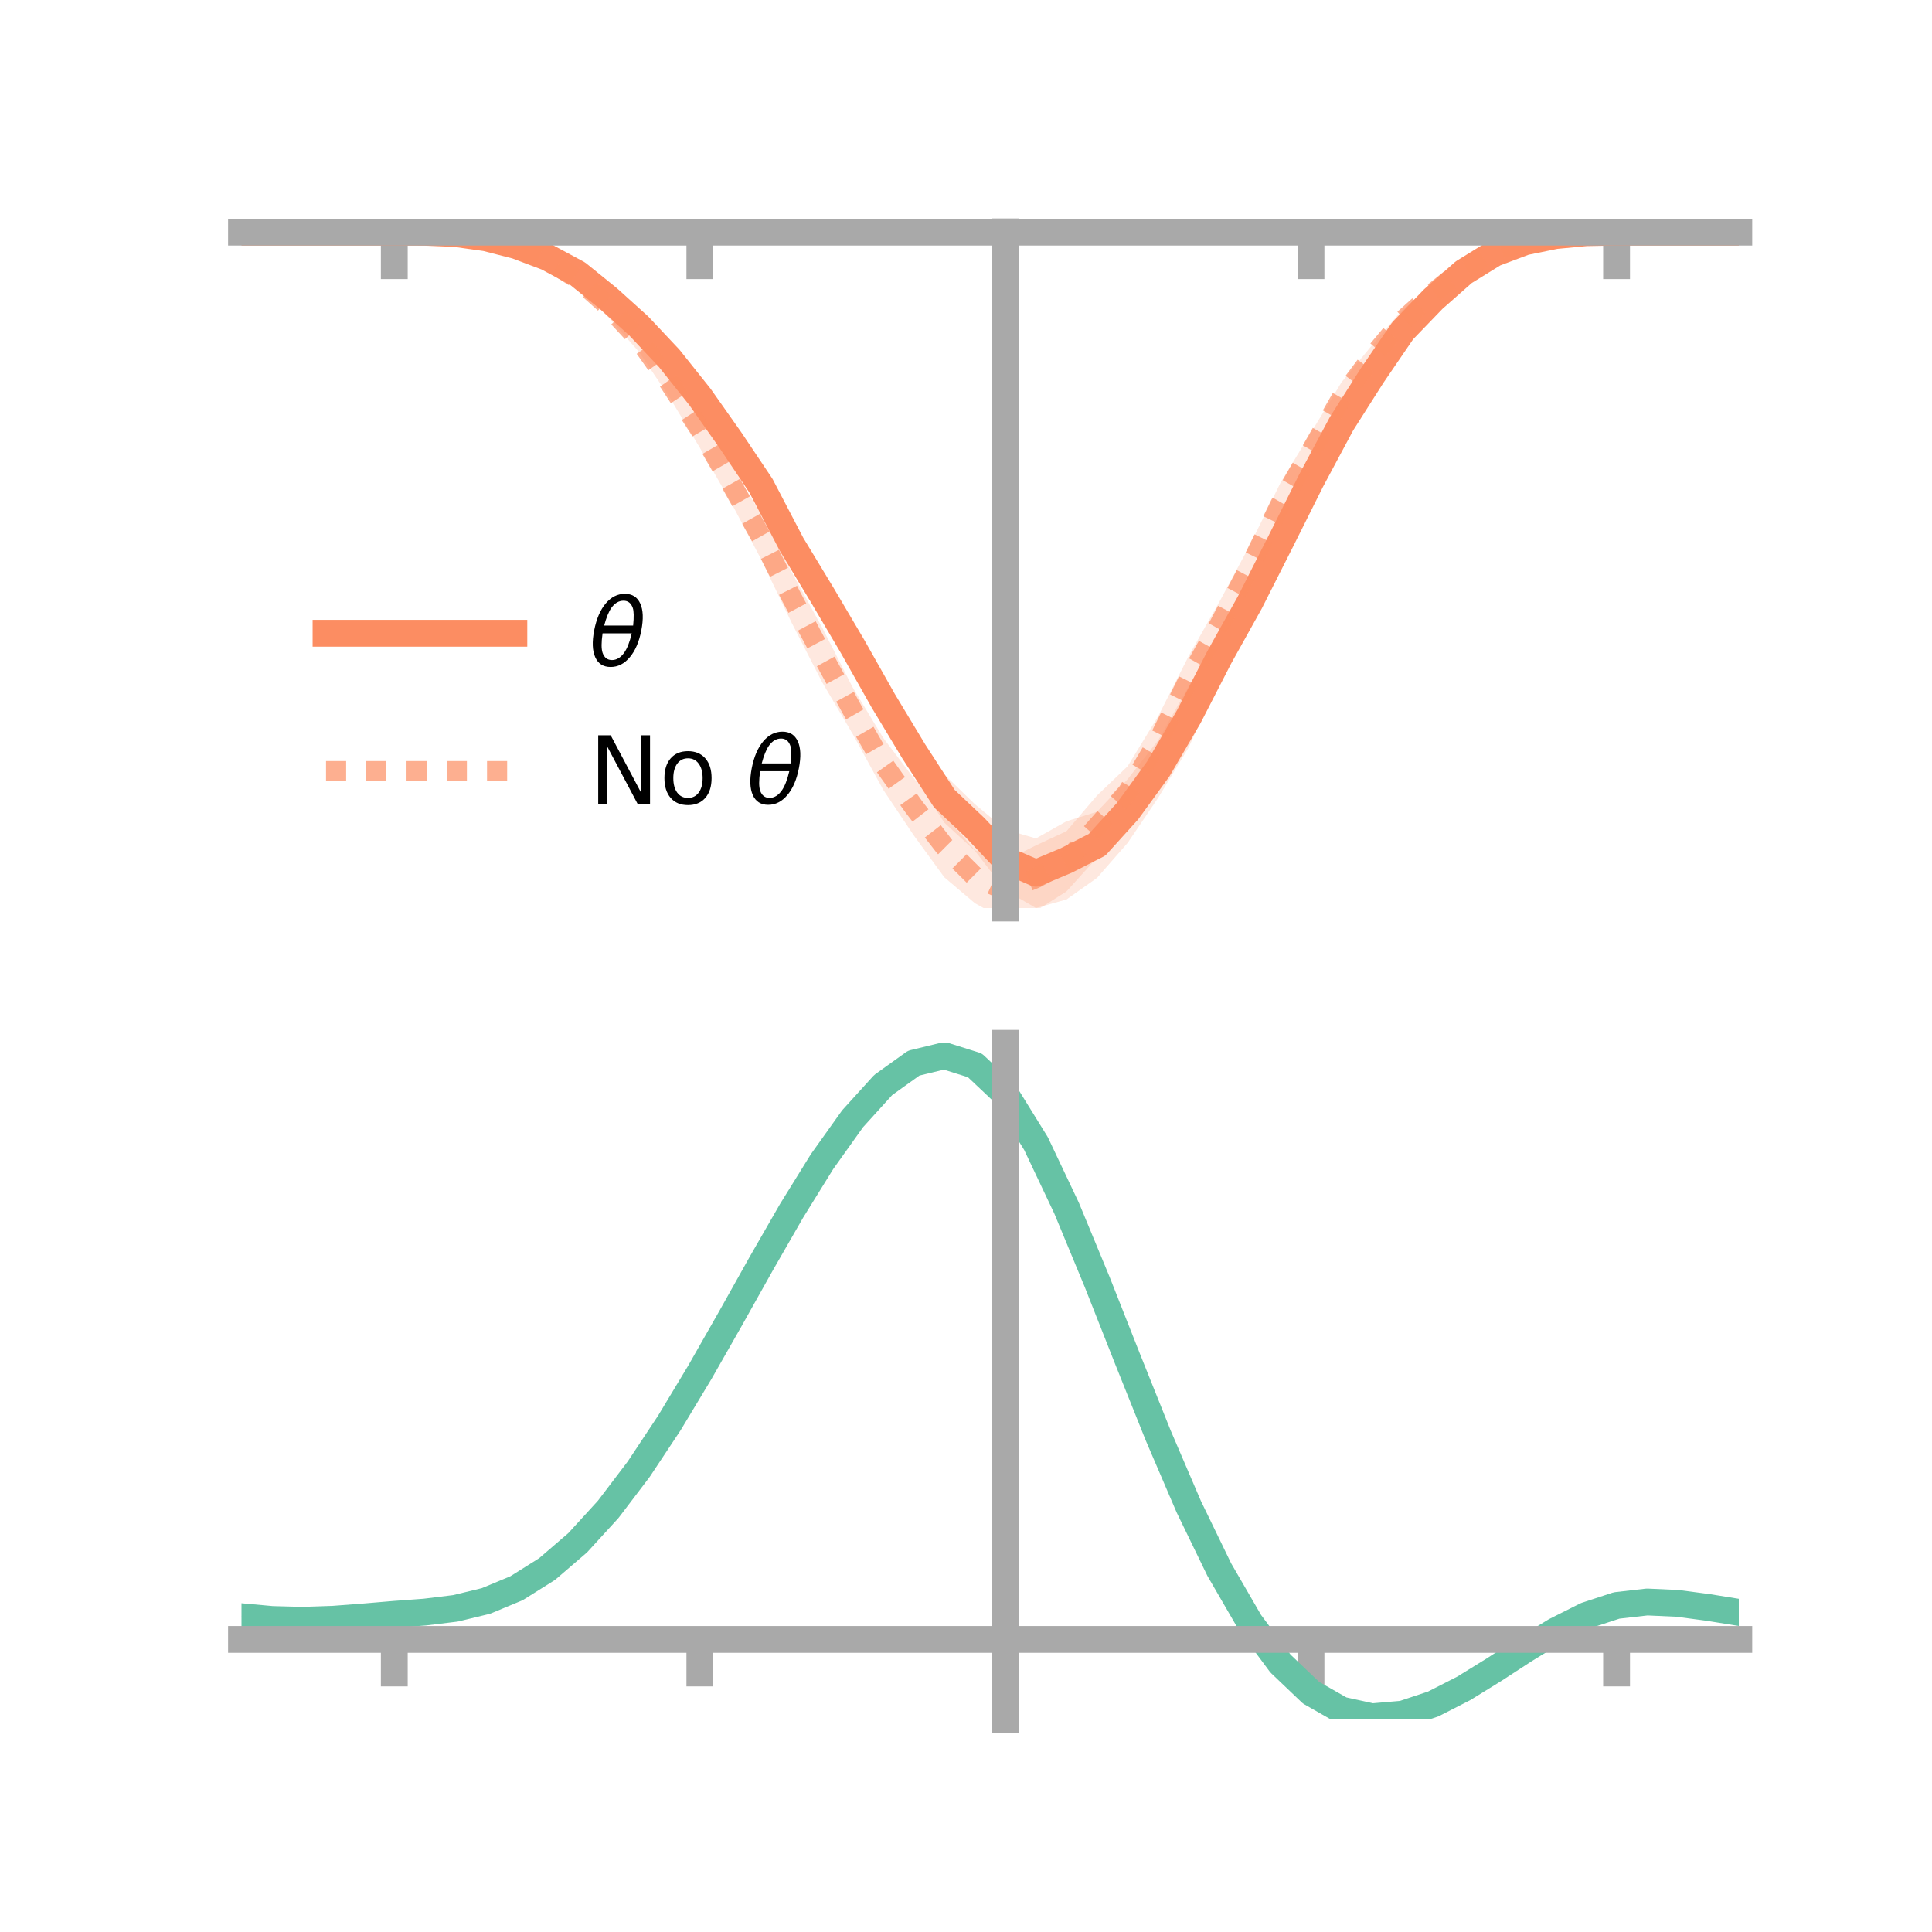 <?xml version="1.0" encoding="utf-8" standalone="no"?>
<!DOCTYPE svg PUBLIC "-//W3C//DTD SVG 1.1//EN"
  "http://www.w3.org/Graphics/SVG/1.1/DTD/svg11.dtd">
<!-- Created with matplotlib (https://matplotlib.org/) -->
<svg height="144pt" version="1.1" viewBox="0 0 144 144" width="144pt" xmlns="http://www.w3.org/2000/svg" xmlns:xlink="http://www.w3.org/1999/xlink">
 <defs>
  <style type="text/css">*{stroke-linecap:butt;stroke-linejoin:round;}</style>
 </defs>
 <g id="figure_1">
  <g id="patch_1">
   <path d="M 0 144 
L 144 144 
L 144 0 
L 0 0 
z
" style="fill:none;"/>
  </g>
  <g id="axes_1">
   <g id="patch_2">
    <path d="M 18 67.68 
L 129.6 67.68 
L 129.6 17.28 
L 18 17.28 
z
" style="fill:none;"/>
   </g>
   <g id="PolyCollection_1">
    <path clip-path="url(#pe341cf37a1)" d="M 18 17.301 
L 18 17.301 
L 20.278 17.301 
L 22.555 17.301 
L 24.833 17.301 
L 27.11 17.301 
L 29.388 17.301 
L 31.665 17.28 
L 33.943 17.316 
L 36.22 17.55 
L 38.498 18.021 
L 40.776 18.779 
L 43.053 19.842 
L 45.331 21.591 
L 47.608 23.584 
L 49.886 25.961 
L 52.163 28.628 
L 54.441 31.466 
L 56.718 34.809 
L 58.996 39.133 
L 61.273 42.63 
L 63.551 46.486 
L 65.829 50.521 
L 68.106 54.216 
L 70.384 57.725 
L 72.661 59.94 
L 74.939 61.828 
L 77.216 62.491 
L 79.494 61.212 
L 81.771 60.501 
L 84.049 58.074 
L 86.327 55.175 
L 88.604 51.145 
L 90.882 47.326 
L 93.159 43.347 
L 95.437 38.833 
L 97.714 34.388 
L 99.992 30.249 
L 102.269 26.993 
L 104.547 23.967 
L 106.824 21.676 
L 109.102 19.836 
L 111.38 18.506 
L 113.657 17.799 
L 115.935 17.446 
L 118.212 17.303 
L 120.49 17.3 
L 122.767 17.301 
L 125.045 17.301 
L 127.322 17.301 
L 129.6 17.301 
L 129.6 17.301 
L 129.6 17.301 
L 127.322 17.301 
L 125.045 17.301 
L 122.767 17.301 
L 120.49 17.302 
L 118.212 17.382 
L 115.935 17.67 
L 113.657 18.245 
L 111.38 19.255 
L 109.102 20.737 
L 106.824 22.916 
L 104.547 25.344 
L 102.269 28.998 
L 99.992 32.906 
L 97.714 37.283 
L 95.437 41.945 
L 93.159 46.441 
L 90.882 50.641 
L 88.604 55.696 
L 86.327 59.457 
L 84.049 62.824 
L 81.771 65.429 
L 79.494 67.041 
L 77.216 67.68 
L 74.939 66.357 
L 72.661 63.409 
L 70.384 61.316 
L 68.106 57.794 
L 65.829 53.932 
L 63.551 49.898 
L 61.273 46.032 
L 58.996 42.004 
L 56.718 37.602 
L 54.441 34.149 
L 52.163 30.522 
L 49.886 27.475 
L 47.608 25.006 
L 45.331 22.891 
L 43.053 20.955 
L 40.776 19.562 
L 38.498 18.599 
L 36.22 17.9 
L 33.943 17.495 
L 31.665 17.338 
L 29.388 17.301 
L 27.11 17.301 
L 24.833 17.301 
L 22.555 17.301 
L 20.278 17.301 
L 18 17.301 
z
" style="fill:#fc8d62;fill-opacity:0.2;"/>
   </g>
   <g id="PolyCollection_2">
    <path clip-path="url(#pe341cf37a1)" d="M 18 17.301 
L 18 17.301 
L 20.278 17.301 
L 22.555 17.301 
L 24.833 17.301 
L 27.11 17.301 
L 29.388 17.301 
L 31.665 17.276 
L 33.943 17.327 
L 36.22 17.54 
L 38.498 18.011 
L 40.776 18.85 
L 43.053 20.205 
L 45.331 22.023 
L 47.608 24.373 
L 49.886 27.42 
L 52.163 30.618 
L 54.441 34.53 
L 56.718 38.338 
L 58.996 42.62 
L 61.273 46.765 
L 63.551 51.233 
L 65.829 54.997 
L 68.106 57.998 
L 70.384 60.759 
L 72.661 63.365 
L 74.939 64.148 
L 77.216 63.008 
L 79.494 61.949 
L 81.771 59.286 
L 84.049 57.11 
L 86.327 53.382 
L 88.604 48.883 
L 90.882 44.866 
L 93.159 40.626 
L 95.437 35.992 
L 97.714 32.245 
L 99.992 28.486 
L 102.269 25.724 
L 104.547 23.057 
L 106.824 21.259 
L 109.102 19.53 
L 111.38 18.435 
L 113.657 17.799 
L 115.935 17.401 
L 118.212 17.31 
L 120.49 17.299 
L 122.767 17.301 
L 125.045 17.301 
L 127.322 17.301 
L 129.6 17.301 
L 129.6 17.301 
L 129.6 17.301 
L 127.322 17.301 
L 125.045 17.301 
L 122.767 17.301 
L 120.49 17.303 
L 118.212 17.389 
L 115.935 17.617 
L 113.657 18.105 
L 111.38 19.019 
L 109.102 20.501 
L 106.824 22.415 
L 104.547 24.727 
L 102.269 27.511 
L 99.992 30.827 
L 97.714 35.021 
L 95.437 39.149 
L 93.159 43.865 
L 90.882 48.287 
L 88.604 52.398 
L 86.327 57.07 
L 84.049 61.007 
L 81.771 63.922 
L 79.494 66.439 
L 77.216 67.882 
L 74.939 68.608 
L 72.661 67.317 
L 70.384 65.389 
L 68.106 62.264 
L 65.829 58.863 
L 63.551 54.7 
L 61.273 50.837 
L 58.996 46.394 
L 56.718 41.66 
L 54.441 37.364 
L 52.163 33.374 
L 49.886 29.587 
L 47.608 26.208 
L 45.331 23.633 
L 43.053 21.372 
L 40.776 19.818 
L 38.498 18.653 
L 36.22 17.871 
L 33.943 17.513 
L 31.665 17.332 
L 29.388 17.301 
L 27.11 17.301 
L 24.833 17.301 
L 22.555 17.301 
L 20.278 17.301 
L 18 17.301 
z
" style="fill:#fc8d62;fill-opacity:0.2;"/>
   </g>
   <g id="matplotlib.axis_1">
    <g id="xtick_1">
     <g id="line2d_1">
      <defs>
       <path d="M 0 0 
L 0 3.5 
" id="m5f8ab79522" style="stroke:#a9a9a9;stroke-width:2;"/>
      </defs>
      <g>
       <use style="fill:#a9a9a9;stroke:#a9a9a9;stroke-width:2;" x="29.388" xlink:href="#m5f8ab79522" y="17.301"/>
      </g>
     </g>
    </g>
    <g id="xtick_2">
     <g id="line2d_2">
      <g>
       <use style="fill:#a9a9a9;stroke:#a9a9a9;stroke-width:2;" x="52.163" xlink:href="#m5f8ab79522" y="17.301"/>
      </g>
     </g>
    </g>
    <g id="xtick_3">
     <g id="line2d_3">
      <g>
       <use style="fill:#a9a9a9;stroke:#a9a9a9;stroke-width:2;" x="74.939" xlink:href="#m5f8ab79522" y="17.301"/>
      </g>
     </g>
    </g>
    <g id="xtick_4">
     <g id="line2d_4">
      <g>
       <use style="fill:#a9a9a9;stroke:#a9a9a9;stroke-width:2;" x="97.714" xlink:href="#m5f8ab79522" y="17.301"/>
      </g>
     </g>
    </g>
    <g id="xtick_5">
     <g id="line2d_5">
      <g>
       <use style="fill:#a9a9a9;stroke:#a9a9a9;stroke-width:2;" x="120.49" xlink:href="#m5f8ab79522" y="17.301"/>
      </g>
     </g>
    </g>
   </g>
   <g id="matplotlib.axis_2"/>
   <g id="line2d_6">
    <path clip-path="url(#pe341cf37a1)" d="M 18 17.301 
L 20.278 17.301 
L 22.555 17.301 
L 24.833 17.301 
L 27.11 17.301 
L 29.388 17.301 
L 31.665 17.309 
L 33.943 17.406 
L 36.22 17.725 
L 38.498 18.31 
L 40.776 19.171 
L 43.053 20.398 
L 45.331 22.241 
L 47.608 24.295 
L 49.886 26.718 
L 52.163 29.575 
L 54.441 32.808 
L 56.718 36.205 
L 58.996 40.569 
L 61.273 44.331 
L 63.551 48.192 
L 65.829 52.227 
L 68.106 56.005 
L 70.384 59.521 
L 72.661 61.675 
L 74.939 64.092 
L 77.216 65.085 
L 79.494 64.126 
L 81.771 62.965 
L 84.049 60.449 
L 86.327 57.316 
L 88.604 53.42 
L 90.882 48.983 
L 93.159 44.894 
L 95.437 40.389 
L 97.714 35.836 
L 99.992 31.577 
L 102.269 27.995 
L 104.547 24.656 
L 106.824 22.296 
L 109.102 20.286 
L 111.38 18.88 
L 113.657 18.022 
L 115.935 17.558 
L 118.212 17.343 
L 120.49 17.301 
L 122.767 17.301 
L 125.045 17.301 
L 127.322 17.301 
L 129.6 17.301 
" style="fill:none;stroke:#fc8d62;stroke-linecap:square;stroke-width:2;"/>
   </g>
   <g id="line2d_7">
    <path clip-path="url(#pe341cf37a1)" d="M 18 17.301 
L 20.278 17.301 
L 22.555 17.301 
L 24.833 17.301 
L 27.11 17.301 
L 29.388 17.301 
L 31.665 17.304 
L 33.943 17.42 
L 36.22 17.705 
L 38.498 18.332 
L 40.776 19.334 
L 43.053 20.788 
L 45.331 22.828 
L 47.608 25.29 
L 49.886 28.504 
L 52.163 31.996 
L 54.441 35.947 
L 56.718 39.999 
L 58.996 44.507 
L 61.273 48.801 
L 63.551 52.966 
L 65.829 56.93 
L 68.106 60.131 
L 70.384 63.074 
L 72.661 65.341 
L 74.939 66.378 
L 77.216 65.445 
L 79.494 64.194 
L 81.771 61.604 
L 84.049 59.058 
L 86.327 55.226 
L 88.604 50.64 
L 90.882 46.576 
L 93.159 42.245 
L 95.437 37.571 
L 97.714 33.633 
L 99.992 29.656 
L 102.269 26.618 
L 104.547 23.892 
L 106.824 21.837 
L 109.102 20.015 
L 111.38 18.727 
L 113.657 17.952 
L 115.935 17.509 
L 118.212 17.35 
L 120.49 17.301 
L 122.767 17.301 
L 125.045 17.301 
L 127.322 17.301 
L 129.6 17.301 
" style="fill:none;stroke:#fc8d62;stroke-dasharray:1.5,1.5;stroke-dashoffset:0;stroke-opacity:0.7;stroke-width:1.5;"/>
   </g>
   <g id="patch_3">
    <path d="M 74.939 67.68 
L 74.939 17.28 
" style="fill:none;stroke:#a9a9a9;stroke-linecap:square;stroke-linejoin:miter;stroke-width:2;"/>
   </g>
   <g id="patch_4">
    <path d="M 129.6 67.68 
L 129.6 17.28 
" style="fill:none;"/>
   </g>
   <g id="patch_5">
    <path d="M 18 17.301 
L 129.6 17.301 
" style="fill:none;stroke:#a9a9a9;stroke-linecap:square;stroke-linejoin:miter;stroke-width:2;"/>
   </g>
   <g id="patch_6">
    <path d="M 18 17.28 
L 129.6 17.28 
" style="fill:none;"/>
   </g>
   <g id="legend_1">
    <g id="line2d_8">
     <path d="M 24.3 47.2 
L 38.3 47.2 
" style="fill:none;stroke:#fc8d62;stroke-linecap:square;stroke-width:2;"/>
    </g>
    <g id="line2d_9"/>
    <g id="text_1">
     <!-- $\theta$ -->
     <g transform="translate(43.9 49.65)scale(0.07 -0.07)">
      <defs>
       <path d="M 45.516 34.672 
L 14.453 34.672 
Q 12.359 20.062 14.5 13.875 
Q 17.188 6.25 24.469 6.25 
Q 31.781 6.25 37.359 13.922 
Q 42.234 20.656 45.516 34.672 
z
M 47.016 42.969 
Q 48.344 56.844 46.625 61.719 
Q 43.953 69.438 36.766 69.438 
Q 29.297 69.438 23.828 61.812 
Q 19.531 55.672 16.156 42.969 
z
M 38.188 76.766 
Q 49.906 76.766 54.594 66.406 
Q 59.281 56.109 55.719 37.844 
Q 52.203 19.625 43.453 9.281 
Q 34.766 -1.125 23.047 -1.125 
Q 11.281 -1.125 6.641 9.281 
Q 2 19.625 5.516 37.844 
Q 9.078 56.109 17.719 66.406 
Q 26.422 76.766 38.188 76.766 
z
" id="DejaVuSans-Oblique-952"/>
      </defs>
      <use transform="translate(0 0.234)" xlink:href="#DejaVuSans-Oblique-952"/>
     </g>
    </g>
    <g id="line2d_10">
     <path d="M 24.3 57.474 
L 38.3 57.474 
" style="fill:none;stroke:#fc8d62;stroke-dasharray:1.5,1.5;stroke-dashoffset:0;stroke-opacity:0.7;stroke-width:1.5;"/>
    </g>
    <g id="line2d_11"/>
    <g id="text_2">
     <!-- No $\theta$ -->
     <g transform="translate(43.9 59.924)scale(0.07 -0.07)">
      <defs>
       <path d="M 9.812 72.906 
L 23.094 72.906 
L 55.422 11.922 
L 55.422 72.906 
L 64.984 72.906 
L 64.984 0 
L 51.703 0 
L 19.391 60.984 
L 19.391 0 
L 9.812 0 
z
" id="DejaVuSans-78"/>
       <path d="M 30.609 48.391 
Q 23.391 48.391 19.188 42.75 
Q 14.984 37.109 14.984 27.297 
Q 14.984 17.484 19.156 11.844 
Q 23.344 6.203 30.609 6.203 
Q 37.797 6.203 41.984 11.859 
Q 46.188 17.531 46.188 27.297 
Q 46.188 37.016 41.984 42.703 
Q 37.797 48.391 30.609 48.391 
z
M 30.609 56 
Q 42.328 56 49.016 48.375 
Q 55.719 40.766 55.719 27.297 
Q 55.719 13.875 49.016 6.219 
Q 42.328 -1.422 30.609 -1.422 
Q 18.844 -1.422 12.172 6.219 
Q 5.516 13.875 5.516 27.297 
Q 5.516 40.766 12.172 48.375 
Q 18.844 56 30.609 56 
z
" id="DejaVuSans-111"/>
       <path id="DejaVuSans-32"/>
      </defs>
      <use transform="translate(0 0.234)" xlink:href="#DejaVuSans-78"/>
      <use transform="translate(74.805 0.234)" xlink:href="#DejaVuSans-111"/>
      <use transform="translate(135.986 0.234)" xlink:href="#DejaVuSans-32"/>
      <use transform="translate(167.773 0.234)" xlink:href="#DejaVuSans-Oblique-952"/>
     </g>
    </g>
   </g>
  </g>
  <g id="axes_2">
   <g id="patch_7">
    <path d="M 18 128.16 
L 129.6 128.16 
L 129.6 77.76 
L 18 77.76 
z
" style="fill:none;"/>
   </g>
   <g id="PolyCollection_3">
    <path clip-path="url(#p96555a7526)" d="M 18 120.539 
L 18 120.461 
L 20.278 120.677 
L 22.555 120.738 
L 24.833 120.653 
L 27.11 120.47 
L 29.388 120.268 
L 31.665 120.095 
L 33.943 119.812 
L 36.22 119.255 
L 38.498 118.298 
L 40.776 116.849 
L 43.053 114.855 
L 45.331 112.309 
L 47.608 109.243 
L 49.886 105.724 
L 52.163 101.854 
L 54.441 97.762 
L 56.718 93.603 
L 58.996 89.551 
L 61.273 85.796 
L 63.551 82.537 
L 65.829 79.977 
L 68.106 78.319 
L 70.384 77.76 
L 72.661 78.489 
L 74.939 80.676 
L 77.216 84.41 
L 79.494 89.291 
L 81.771 94.871 
L 84.049 100.731 
L 86.327 106.508 
L 88.604 111.899 
L 90.882 116.671 
L 93.159 120.658 
L 95.437 123.763 
L 97.714 125.953 
L 99.992 127.259 
L 102.269 127.758 
L 104.547 127.566 
L 106.824 126.82 
L 109.102 125.675 
L 111.38 124.292 
L 113.657 122.836 
L 115.935 121.464 
L 118.212 120.329 
L 120.49 119.583 
L 122.767 119.324 
L 125.045 119.432 
L 127.322 119.747 
L 129.6 120.126 
L 129.6 120.23 
L 129.6 120.23 
L 127.322 119.876 
L 125.045 119.581 
L 122.767 119.482 
L 120.49 119.743 
L 118.212 120.494 
L 115.935 121.653 
L 113.657 123.068 
L 111.38 124.575 
L 109.102 126.006 
L 106.824 127.189 
L 104.547 127.958 
L 102.269 128.16 
L 99.992 127.664 
L 97.714 126.369 
L 95.437 124.217 
L 93.159 121.19 
L 90.882 117.322 
L 88.604 112.7 
L 86.327 107.481 
L 84.049 101.884 
L 81.771 96.203 
L 79.494 90.789 
L 77.216 86.052 
L 74.939 82.429 
L 72.661 80.315 
L 70.384 79.614 
L 68.106 80.159 
L 65.829 81.761 
L 63.551 84.226 
L 61.273 87.356 
L 58.996 90.955 
L 56.718 94.833 
L 54.441 98.807 
L 52.163 102.712 
L 49.886 106.404 
L 47.608 109.76 
L 45.331 112.688 
L 43.053 115.127 
L 40.776 117.048 
L 38.498 118.458 
L 36.22 119.396 
L 33.943 119.942 
L 31.665 120.217 
L 29.388 120.379 
L 27.11 120.565 
L 24.833 120.729 
L 22.555 120.798 
L 20.278 120.736 
L 18 120.539 
z
" style="fill:#66c2a5;fill-opacity:0.2;"/>
   </g>
   <g id="matplotlib.axis_3">
    <g id="xtick_6">
     <g id="line2d_12">
      <g>
       <use style="fill:#a9a9a9;stroke:#a9a9a9;stroke-width:2;" x="29.388" xlink:href="#m5f8ab79522" y="122.193"/>
      </g>
     </g>
    </g>
    <g id="xtick_7">
     <g id="line2d_13">
      <g>
       <use style="fill:#a9a9a9;stroke:#a9a9a9;stroke-width:2;" x="52.163" xlink:href="#m5f8ab79522" y="122.193"/>
      </g>
     </g>
    </g>
    <g id="xtick_8">
     <g id="line2d_14">
      <g>
       <use style="fill:#a9a9a9;stroke:#a9a9a9;stroke-width:2;" x="74.939" xlink:href="#m5f8ab79522" y="122.193"/>
      </g>
     </g>
    </g>
    <g id="xtick_9">
     <g id="line2d_15">
      <g>
       <use style="fill:#a9a9a9;stroke:#a9a9a9;stroke-width:2;" x="97.714" xlink:href="#m5f8ab79522" y="122.193"/>
      </g>
     </g>
    </g>
    <g id="xtick_10">
     <g id="line2d_16">
      <g>
       <use style="fill:#a9a9a9;stroke:#a9a9a9;stroke-width:2;" x="120.49" xlink:href="#m5f8ab79522" y="122.193"/>
      </g>
     </g>
    </g>
   </g>
   <g id="matplotlib.axis_4"/>
   <g id="line2d_17">
    <path clip-path="url(#p96555a7526)" d="M 18 120.5 
L 20.278 120.707 
L 22.555 120.768 
L 24.833 120.691 
L 27.11 120.518 
L 29.388 120.324 
L 31.665 120.156 
L 33.943 119.877 
L 36.22 119.326 
L 38.498 118.378 
L 40.776 116.948 
L 43.053 114.991 
L 45.331 112.499 
L 47.608 109.501 
L 49.886 106.064 
L 52.163 102.283 
L 54.441 98.284 
L 56.718 94.218 
L 58.996 90.253 
L 61.273 86.576 
L 63.551 83.381 
L 65.829 80.869 
L 68.106 79.239 
L 70.384 78.687 
L 72.661 79.402 
L 74.939 81.553 
L 77.216 85.231 
L 79.494 90.04 
L 81.771 95.537 
L 84.049 101.308 
L 86.327 106.994 
L 88.604 112.3 
L 90.882 116.996 
L 93.159 120.924 
L 95.437 123.99 
L 97.714 126.161 
L 99.992 127.461 
L 102.269 127.959 
L 104.547 127.762 
L 106.824 127.005 
L 109.102 125.841 
L 111.38 124.434 
L 113.657 122.952 
L 115.935 121.558 
L 118.212 120.412 
L 120.49 119.663 
L 122.767 119.403 
L 125.045 119.507 
L 127.322 119.811 
L 129.6 120.178 
" style="fill:none;stroke:#66c2a5;stroke-linecap:square;stroke-width:2;"/>
   </g>
   <g id="patch_8">
    <path d="M 74.939 128.16 
L 74.939 77.76 
" style="fill:none;stroke:#a9a9a9;stroke-linecap:square;stroke-linejoin:miter;stroke-width:2;"/>
   </g>
   <g id="patch_9">
    <path d="M 129.6 128.16 
L 129.6 77.76 
" style="fill:none;"/>
   </g>
   <g id="patch_10">
    <path d="M 18 122.193 
L 129.6 122.193 
" style="fill:none;stroke:#a9a9a9;stroke-linecap:square;stroke-linejoin:miter;stroke-width:2;"/>
   </g>
   <g id="patch_11">
    <path d="M 18 77.76 
L 129.6 77.76 
" style="fill:none;"/>
   </g>
  </g>
 </g>
 <defs>
  <clipPath id="pe341cf37a1">
   <rect height="50.4" width="111.6" x="18" y="17.28"/>
  </clipPath>
  <clipPath id="p96555a7526">
   <rect height="50.4" width="111.6" x="18" y="77.76"/>
  </clipPath>
 </defs>
</svg>
